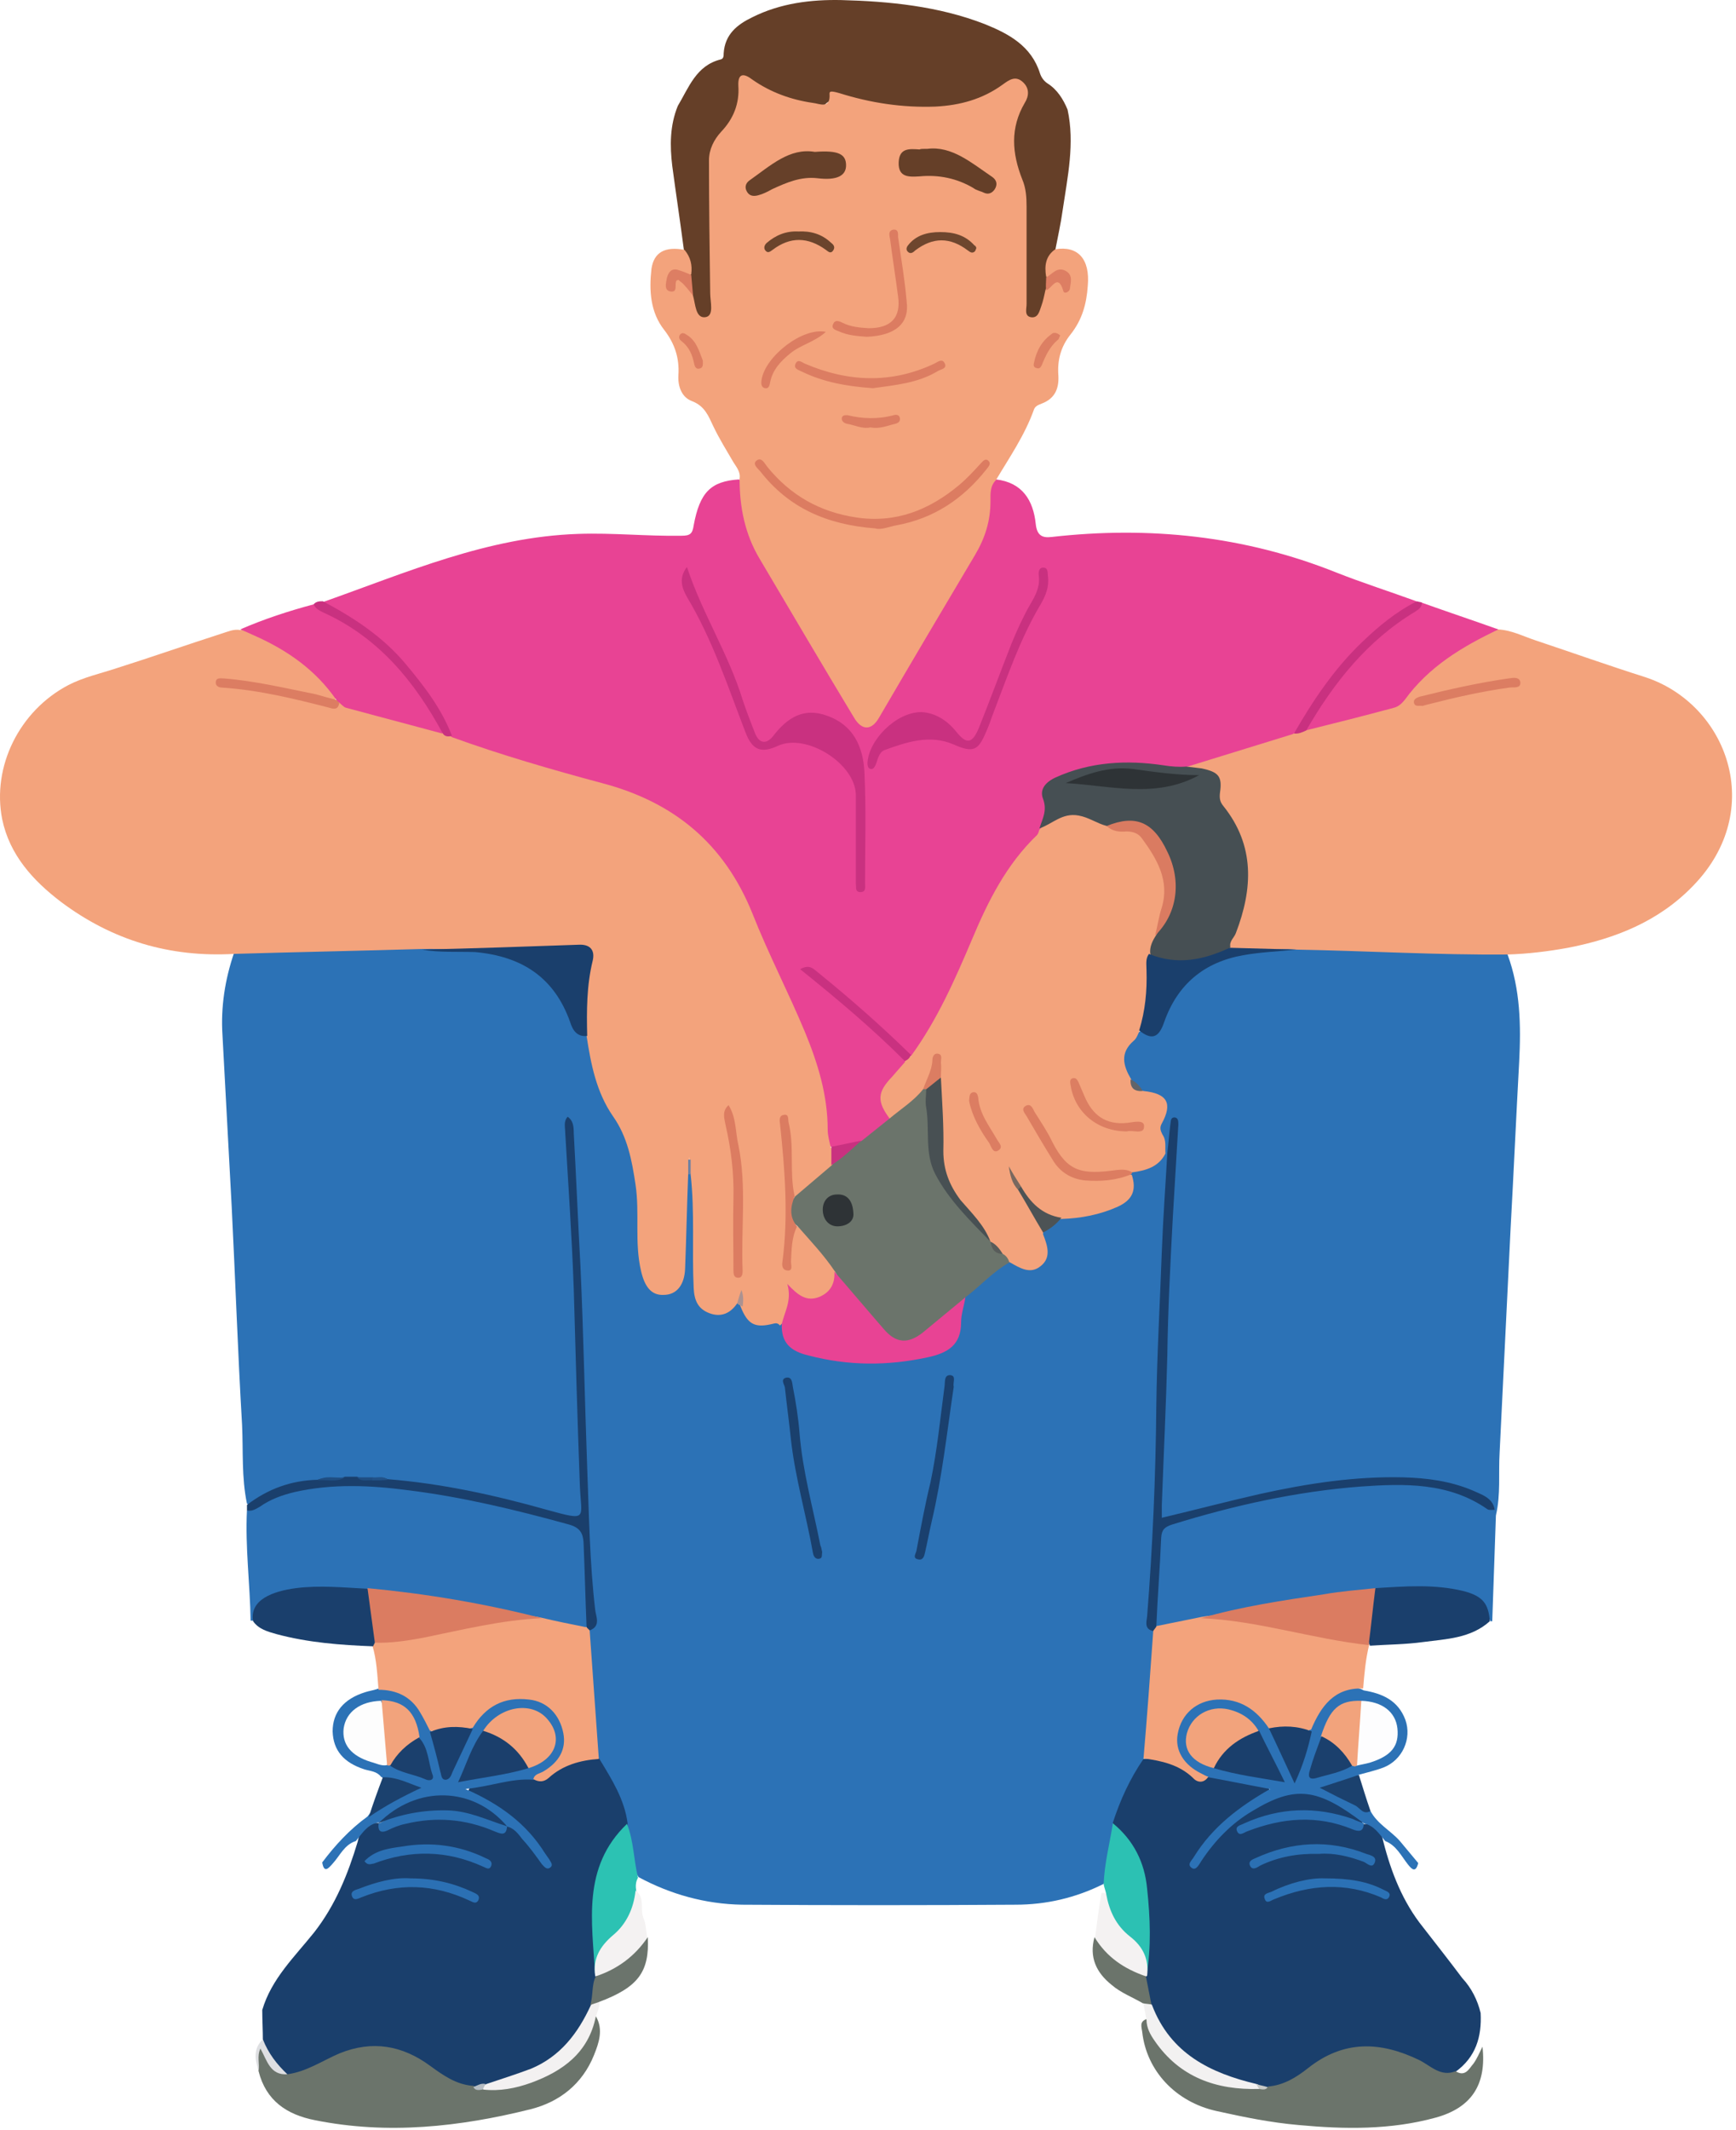 <svg width="380" height="466" viewBox="0 0 380 466" fill="none" xmlns="http://www.w3.org/2000/svg">
<path d="M149.699 54.666C148.895 48.504 147.958 42.342 147.154 36.314C146.618 31.894 146.618 27.474 148.36 23.187C150.771 19.169 152.378 14.347 157.736 13.007C158.406 12.873 158.406 12.203 158.406 11.668C158.674 7.515 161.353 5.372 164.701 3.764C170.863 0.684 177.561 -0.12 184.124 0.014C194.706 0.282 205.422 1.353 215.469 5.238C220.827 7.381 225.783 10.06 227.658 16.088C227.926 16.892 228.462 17.695 229.265 18.231C231.409 19.571 232.748 21.714 233.686 23.991C235.293 31.358 233.686 38.725 232.614 45.959C232.212 48.906 231.543 51.853 231.007 54.666C230.605 56.809 229.265 58.684 229.801 60.961C229.801 61.899 229.801 62.703 229.667 63.64C229.399 65.248 229.132 66.721 228.328 68.061C227.792 69.132 226.988 69.936 225.649 69.802C224.175 69.668 224.041 68.462 223.907 67.257C223.64 63.774 223.773 60.291 223.773 56.943C223.773 49.575 224.175 42.342 221.63 35.109C220.425 31.626 220.693 27.608 222.568 24.125C223.104 23.187 223.64 22.116 223.506 20.91C223.372 19.035 222.568 18.231 220.693 18.901C220.425 19.035 220.291 19.035 220.157 19.169C210.245 25.866 199.395 24.661 188.545 22.517C185.866 21.982 183.187 20.374 180.508 22.919C179.57 23.857 177.695 23.321 176.221 22.919C172.605 22.116 169.122 21.044 165.907 19.035C163.63 17.695 162.826 18.231 162.558 20.776C162.29 23.991 160.817 26.67 158.674 29.081C156.798 31.224 155.995 33.635 155.995 36.448C155.995 45.959 155.727 55.603 156.397 65.114C156.397 65.516 156.53 66.051 156.397 66.453C156.263 67.927 155.861 69.534 154.119 69.802C152.378 70.07 151.708 68.463 151.172 67.123C150.905 66.453 150.771 65.65 150.637 64.846C150.637 63.238 149.967 61.631 149.967 60.024C150.637 58.416 149.565 56.675 149.699 54.666Z" fill="#653F28"/>
<path d="M70.803 131.685C89.02 125.255 106.701 117.486 126.526 116.816C134.161 116.548 141.662 117.352 149.164 117.218C151.039 117.218 151.575 116.816 151.843 114.941C153.182 107.707 155.593 105.296 161.755 104.895C162.693 105.564 162.693 106.636 162.693 107.574C162.961 113.199 164.702 118.29 167.649 122.978C173.944 133.292 179.838 143.74 186.134 154.054C186.536 154.724 186.938 155.394 187.339 156.064C189.081 158.609 190.42 158.609 192.028 155.93C195.778 149.768 199.395 143.472 203.146 137.177C206.36 131.952 209.307 126.594 212.522 121.37C214.799 117.62 216.005 113.735 216.005 109.315C216.005 107.574 215.737 105.698 218.014 104.895C223.774 105.564 226.185 109.449 226.721 114.673C226.989 117.084 228.06 117.754 230.204 117.486C251.502 115.075 272.398 117.218 292.49 125.255C298.25 127.532 304.144 129.407 310.038 131.551C309.904 132.354 309.234 132.89 308.564 133.292C298.92 139.186 291.821 147.625 286.061 157.269C285.257 158.743 284.453 160.216 283.114 161.288C279.631 163.163 275.747 163.699 271.996 164.904C267.844 166.244 263.691 167.449 259.539 168.655C255.654 169.191 251.77 168.387 247.885 167.985C241.991 167.315 236.767 169.191 231.409 171.2C229.668 171.87 228.73 173.343 229.266 175.218C229.936 177.496 229.266 179.371 228.328 181.246C228.06 182.318 227.391 183.255 226.587 184.059C219.488 190.891 216.005 199.731 212.12 208.572C209.173 215.136 205.959 221.699 202.342 227.861C201.672 229.066 200.868 230.406 199.529 231.076C197.654 231.344 196.716 229.87 195.778 228.798C190.286 222.771 183.589 218.082 177.427 212.858C183.455 218.35 190.286 223.039 195.778 229.2C196.716 230.138 197.788 230.942 198.323 232.281C198.323 233.085 197.922 233.889 197.386 234.29C193.635 237.237 192.831 240.72 194.975 244.873C193.501 247.552 191.09 248.891 188.545 250.231C186.402 250.766 184.259 251.57 181.848 250.9C180.776 249.829 180.508 248.355 180.508 246.882C180.106 237.237 177.159 228.263 172.873 219.824C169.122 212.323 166.041 204.553 162.559 196.918C157.469 185.667 149.298 177.763 137.51 173.879C127.196 170.53 116.882 167.583 106.567 164.502C103.888 163.699 101.076 163.297 98.798 161.555C94.914 154.59 90.761 148.027 84.868 142.535C81.385 139.186 77.634 136.373 73.348 134.23C72.276 133.694 70.669 133.426 70.803 131.685Z" fill="#E84394"/>
<path d="M329.995 208.839C332.808 216.474 332.942 224.377 332.54 232.28C331.871 244.469 331.335 256.525 330.665 268.714C329.861 285.056 329.058 301.398 328.254 317.874C327.986 322.428 328.522 326.983 327.45 331.537C327.049 331.403 326.781 331.135 326.647 330.733C323.432 326.313 318.476 325.643 313.654 324.973C296.776 322.696 280.702 326.715 264.628 330.599C262.083 331.269 259.404 331.939 256.859 332.609C254.715 333.278 253.644 332.341 253.51 330.197C253.242 327.117 254.046 324.036 254.046 320.955C253.778 309.971 254.581 299.121 254.983 288.271C255.385 277.153 255.519 266.035 256.725 254.917C256.993 252.64 256.725 250.229 256.859 247.684C256.591 249.158 256.859 250.497 256.323 251.703C256.189 251.97 255.921 252.238 255.653 252.372C253.644 250.497 253.108 247.952 253.912 245.541C255.117 241.254 254.983 240.853 250.697 239.379C249.357 238.709 248.286 237.504 247.348 236.432C244.267 231.342 244.937 228.529 250.027 225.314C252.036 225.984 253.51 225.448 254.314 223.305C258.6 211.384 268.11 207.901 279.496 207.231C281.372 207.097 283.247 207.097 285.122 206.695C298.383 206.963 311.778 207.901 325.039 207.633C326.513 207.633 328.522 207.231 329.995 208.839Z" fill="#2C72B6"/>
<path d="M218.013 105.032C216.673 106.371 216.807 108.112 216.807 109.72C216.807 114.006 215.602 117.757 213.458 121.374C206.359 133.295 199.394 145.083 192.428 157.004C190.821 159.817 188.678 159.951 186.936 157.004C179.971 145.485 173.139 133.831 166.308 122.311C163.093 116.953 161.888 111.059 161.888 104.764C162.155 103.29 161.218 102.219 160.548 101.147C159.075 98.602 157.467 96.057 156.128 93.244C155.056 90.967 154.252 88.824 151.439 87.752C149.296 86.948 148.359 84.671 148.493 82.126C148.76 78.376 147.689 75.161 145.412 72.214C142.331 68.329 142.063 63.507 142.599 58.819C143.135 55.202 145.546 53.863 149.832 54.666C151.172 56.274 151.573 58.015 151.305 60.024C150.502 60.694 149.698 60.292 148.76 60.024C147.287 59.489 147.019 60.426 146.885 61.766C147.823 60.426 148.76 60.292 149.832 61.364C150.77 62.301 151.439 63.373 151.707 64.713C152.243 66.588 152.243 69.669 154.386 69.401C156.396 69.133 155.458 66.052 155.458 64.177C155.324 54.532 155.19 44.754 155.19 35.11C155.19 32.699 156.262 30.555 157.869 28.814C160.548 26.001 161.888 22.652 161.62 18.768C161.486 15.821 162.959 16.089 164.7 17.428C168.719 20.241 173.273 21.849 177.962 22.518C179.301 22.652 181.846 23.992 181.578 20.509C181.578 19.973 181.846 19.839 183.721 20.375C190.553 22.518 197.518 23.59 204.752 23.322C210.11 23.054 215.066 21.715 219.486 18.5C220.96 17.428 222.299 16.491 223.906 17.964C225.38 19.303 225.246 21.045 224.308 22.518C221.094 28.01 221.495 33.502 223.773 39.262C224.576 41.137 224.71 43.147 224.71 45.156C224.71 52.255 224.71 59.489 224.71 66.588C224.71 67.525 224.174 69.133 225.648 69.401C227.255 69.669 227.523 68.061 227.925 66.99C228.327 65.918 228.595 64.579 228.863 63.373C229.8 61.632 230.872 60.024 233.283 62.167C233.283 60.426 232.747 59.756 231.14 60.158C230.47 60.426 229.8 60.962 228.997 60.56C228.595 58.149 228.863 56.006 231.006 54.532C235.962 53.729 238.641 56.676 238.105 62.569C237.837 66.454 236.9 69.937 234.355 73.151C232.211 75.831 231.408 78.777 231.676 82.26C231.81 85.073 230.872 87.216 228.059 88.288C227.389 88.556 226.585 88.824 226.318 89.627C224.308 95.253 220.96 100.075 218.013 105.032Z" fill="#F3A37C"/>
<path d="M329.997 208.84C314.593 208.974 299.054 208.037 283.65 207.769C278.962 207.367 274.274 208.438 269.585 208.036C267.576 206.697 268.916 205.224 269.451 203.884C271.862 198.258 272.666 192.632 271.461 186.604C270.925 184.059 270.121 181.648 268.648 179.505C267.04 177.228 265.701 175.085 265.969 172.138C266.103 170.664 265.031 169.861 263.558 169.325C262.218 168.789 260.611 169.057 259.539 167.851C267.308 165.44 275.211 163.029 282.98 160.618C283.784 160.082 284.722 159.547 285.659 159.279C291.285 157.671 296.777 156.064 302.403 154.724C304.546 154.189 306.154 153.117 307.627 151.376C312.315 145.482 318.343 141.463 325.041 138.248C325.978 137.847 326.782 137.311 327.854 137.713C330.801 137.847 333.346 139.186 336.159 140.124C344.196 142.803 352.099 145.616 360.136 148.161C378.085 154.055 386.792 177.228 370.584 193.838C363.083 201.607 353.572 205.357 343.258 207.367C338.838 208.17 334.417 208.706 329.997 208.84Z" fill="#F3A37C"/>
<path d="M327.18 330.468C327.314 330.87 327.314 331.138 327.448 331.54C327.18 339.309 326.912 346.944 326.644 354.713C326.51 354.713 326.377 354.713 326.243 354.713C322.894 346.81 315.527 348.418 309.231 348.016C306.686 347.882 303.873 348.284 301.194 348.284C288.469 349.623 275.743 351.9 263.286 354.713C261.009 355.383 258.598 355.785 256.187 356.321C254.981 356.589 253.775 356.856 252.704 355.919C252.168 355.115 251.9 354.177 252.034 353.374C253.106 347.748 252.168 341.988 253.24 336.496C253.642 334.487 254.445 333.415 256.454 332.745C269.046 329.129 281.771 326.182 294.898 324.842C302.265 324.039 309.499 323.905 316.732 325.512C320.617 326.45 324.099 327.923 327.18 330.468Z" fill="#2C72B6"/>
<path d="M327.988 137.718C320.085 141.469 312.718 145.889 307.494 153.122C306.824 153.926 306.154 154.596 305.083 154.864C298.653 156.605 292.224 158.212 285.794 159.82C285.124 158.346 286.33 157.275 286.999 156.203C293.161 146.157 300.93 137.852 311.111 131.824C316.736 133.833 322.362 135.709 327.988 137.718Z" fill="#E84394"/>
<path d="M311.242 131.819C311.242 132.89 310.572 133.292 309.768 133.828C299.32 140.124 291.953 149.366 285.925 159.814C285.121 160.216 284.184 160.618 283.246 160.484C287.399 153.251 292.087 146.285 298.115 140.525C301.731 137.043 305.616 133.828 310.17 131.551C310.438 131.685 310.84 131.685 311.242 131.819Z" fill="#C93180"/>
<path d="M324.103 440.442C324.371 445.666 323.032 450.086 318.611 453.301C317.272 455.31 315.664 454.372 314.191 453.569C311.244 452.095 308.163 450.756 305.082 449.684C299.456 447.809 294.232 448.613 289.142 451.827C285.659 454.105 282.445 457.185 277.89 457.319C276.819 457.319 275.881 456.918 274.81 456.784C270.523 455.846 266.505 454.372 262.62 452.363C257.128 449.416 253.377 444.862 251.368 438.968C250.698 436.959 250.163 435.084 250.163 432.94C250.163 432.539 250.297 432.271 250.297 431.869C250.565 425.975 250.698 420.081 250.163 414.321C249.627 408.562 246.948 403.739 243.197 399.587C243.465 393.827 246.278 389.139 249.895 384.852C253.779 384.45 257.262 385.79 260.343 387.933C261.548 388.737 262.754 389.541 264.227 388.603C268.246 388.603 272.131 389.808 276.015 390.478C276.953 390.612 277.89 391.014 278.024 391.952C278.158 393.157 277.087 393.559 276.149 393.961C270.255 397.042 265.433 401.06 261.95 406.686C265.835 400.926 271.059 396.506 277.355 393.559C283.784 390.612 292.759 392.354 297.447 397.31C297.983 397.845 298.653 398.381 297.983 399.319C297.179 399.721 296.509 399.453 295.706 399.185C288.071 396.372 280.435 396.64 272.934 399.721C280.569 396.908 288.205 396.372 295.974 399.453C296.777 399.721 297.447 399.855 298.117 399.185C301.332 398.515 302.269 400.524 302.805 402.936C304.546 409.767 307.092 416.197 311.512 421.689C314.325 425.305 317.272 429.056 320.085 432.806C322.094 434.95 323.433 437.629 324.103 440.442Z" fill="#1A3F6C"/>
<path d="M57.54 446.337C57.54 444.194 57.406 441.917 57.406 439.774C59.416 432.942 64.506 428.12 68.792 422.762C73.48 416.734 76.159 410.037 78.302 402.938C78.838 400.259 80.044 398.517 83.125 398.919C84.196 399.723 85.134 399.455 86.206 399.053C93.171 396.642 100.136 396.91 107.102 399.321C108.307 399.723 109.513 400.526 110.852 399.589C112.728 398.919 113.799 400.259 114.737 401.464C116.21 403.205 117.684 405.081 119.157 406.956C115.942 401.33 111.388 397.178 105.093 393.963C104.021 393.427 102.28 393.293 102.547 391.82C102.815 390.346 104.557 390.346 105.896 390.078C109.781 389.543 113.397 387.935 117.416 388.739C119.023 389.409 120.095 388.203 121.167 387.399C124.247 385.39 127.462 383.783 131.347 384.586C134.829 388.873 137.776 393.427 137.776 399.187C137.107 401.062 135.365 402.134 134.428 403.741C132.15 407.894 130.543 412.18 130.677 417.136C130.811 421.958 130.543 426.781 130.811 431.469C130.945 431.871 130.945 432.139 130.945 432.541C130.677 434.55 130.543 436.693 129.873 438.568C125.989 449.552 117.148 454.107 106.566 456.518C105.494 456.652 104.557 456.919 103.619 457.053C100.27 457.053 97.591 455.58 95.046 453.571C87.411 447.409 79.508 447.141 70.935 451.561C68.524 452.767 66.113 454.374 63.166 454.107C60.085 452.365 57.406 450.356 57.54 446.337Z" fill="#1A3F6C"/>
<path d="M116.746 389.406C111.924 389.004 107.503 390.88 101.878 391.416C109.513 394.764 115.273 399.051 119.291 405.48C119.559 405.882 119.961 406.418 120.229 406.82C120.497 407.356 121.166 408.025 120.497 408.561C119.693 409.231 119.157 408.427 118.621 407.891C117.282 406.016 115.942 404.141 114.335 402.399C113.397 401.194 112.46 399.854 110.718 399.587C110.584 399.587 110.45 399.587 110.182 399.453C107.503 397.979 105.226 396.104 102.547 394.764C97.993 392.621 93.841 392.755 89.554 395.166C87.411 396.372 85.402 397.711 83.124 398.783C82.991 398.783 82.857 398.783 82.589 398.783C80.312 399.319 79.24 401.194 77.9 402.801C75.355 403.605 74.418 406.016 72.81 407.757C71.873 408.829 70.935 409.901 70.533 407.49C73.346 403.739 76.561 400.256 80.445 397.443C82.857 393.961 86.607 392.889 89.956 391.014C87.947 390.076 85.402 390.076 83.392 388.737C82.455 387.531 81.115 387.531 79.776 387.129C75.222 385.656 72.944 382.977 72.81 378.824C72.81 374.672 75.222 371.725 79.91 370.251C80.713 369.984 81.651 369.85 82.455 369.582C86.071 368.108 88.617 370.117 91.028 372.395C92.635 374.002 93.439 376.145 94.242 378.155C95.314 381.101 95.582 384.316 97.457 387.531C99.332 383.78 100.806 380.432 102.681 377.083C105.226 373.064 108.709 370.921 113.397 370.921C119.291 370.921 123.042 374.002 123.845 379.628C124.917 384.182 122.104 387.665 116.746 389.406Z" fill="#2C72B6"/>
<path d="M303.206 402.806C301.867 401.198 300.795 399.457 298.518 398.921C288.472 391.286 283.65 390.482 274.139 396.242C269.585 398.921 265.968 402.672 263.021 407.092C262.486 407.896 261.816 409.369 260.878 408.7C259.673 407.896 261.012 406.958 261.414 406.155C265.432 399.725 271.192 395.305 278.024 391.42C273.603 390.616 269.049 389.679 264.629 388.875C260.476 388.607 257.128 385.258 256.86 381.106C256.592 376.284 260.208 371.997 265.031 371.193C270.79 370.256 274.943 372.667 278.158 377.221C280.301 380.704 281.507 384.722 283.516 388.473C284.453 384.99 285.525 381.776 286.597 378.427C287.802 374.81 289.544 371.729 293.16 370.122C294.902 369.318 296.643 368.782 298.518 369.854C302.537 370.524 306.019 371.997 307.627 376.284C309.1 380.436 306.957 385.124 302.805 386.732C301.063 387.401 299.188 387.803 297.313 388.339C295.169 390.75 292.223 390.75 289.811 391.152C293.428 391.956 296.643 394.233 299.992 396.242C301.465 399.055 304.412 400.529 306.421 402.806C307.761 404.413 309.1 406.021 310.44 407.628C309.904 409.771 309.1 409.101 308.163 407.896C306.689 406.021 305.618 403.743 303.206 402.806Z" fill="#2C72B6"/>
<path d="M277.754 378.151C275.075 374.133 271.458 371.588 266.368 371.856C261.948 372.123 258.599 374.936 257.795 379.357C257.126 382.973 259.135 386.188 263.02 388.064C263.555 388.331 263.957 388.599 264.493 388.733C263.555 390.207 262.082 390.073 261.144 389.001C258.063 386.054 254.179 385.251 250.294 384.715C249.491 384.045 249.357 383.241 249.491 382.304C250.428 373.865 250.16 365.426 251.768 356.987C252.036 356.317 252.437 355.916 253.107 355.782C256.456 355.112 259.671 354.442 263.02 353.772C266.636 353.103 270.253 353.37 273.87 353.906C281.773 355.38 289.408 357.389 297.311 358.193C298.248 358.327 299.052 358.461 299.588 359.264C299.588 359.398 299.722 359.666 299.722 359.8C298.918 363.015 298.65 366.23 298.382 369.444C292.087 369.177 289.14 373.329 286.997 378.419C284.05 379.223 280.835 378.955 277.754 378.151Z" fill="#F3A37C"/>
<path d="M301.061 347.482C307.49 347.08 314.054 346.544 320.484 348.152C324.502 349.223 325.842 350.831 326.109 354.715C321.957 358.466 316.599 358.6 311.509 359.27C307.624 359.805 303.74 359.805 299.855 360.073C299.855 359.939 299.855 359.805 299.721 359.805C298.784 355.653 298.918 351.366 301.061 347.482Z" fill="#1A3F6C"/>
<path d="M299.991 396.235C298.384 397.173 297.714 395.565 296.642 395.03C294.097 393.824 291.686 392.618 288.873 391.145C291.82 390.207 294.633 389.27 297.446 388.332C298.25 390.877 299.053 393.556 299.991 396.235Z" fill="#1B416E"/>
<path d="M252.439 356.861C251.769 366.237 251.099 375.614 250.296 384.856C247.349 389.143 245.206 393.831 243.598 398.787C244.402 403.476 243.464 407.896 241.589 412.182C235.427 415.263 228.998 416.737 222.3 416.737C202.342 416.871 182.383 416.871 162.424 416.737C154.387 416.603 146.752 414.459 139.787 410.709C137.376 407.092 137.376 402.94 137.376 398.921C136.706 393.697 133.893 389.277 131.214 384.856C130.142 383.517 130.276 381.91 130.008 380.436C129.205 373.337 129.071 366.103 128.267 358.87C128.133 358.066 128.401 357.263 128.669 356.593C129.875 354.852 129.607 352.976 129.473 351.101C128.803 343.868 128.535 336.634 128.133 329.535C127.329 312.791 127.062 295.913 126.258 279.17C125.722 268.989 125.052 258.809 124.784 251.174C125.186 259.211 125.722 269.927 126.392 280.509C126.928 288.68 126.66 296.985 127.196 305.156C127.731 312.523 127.597 320.025 127.999 327.526C128.133 332.214 126.928 333.286 122.373 331.946C113.131 329.401 103.888 327.258 94.378 325.65C91.431 325.115 88.484 324.981 85.537 324.445C84.198 324.043 82.992 323.775 81.653 323.909C80.581 323.909 79.375 323.909 78.304 323.909C77.366 323.909 76.428 323.909 75.625 323.909C73.615 323.909 71.74 323.641 69.731 324.177C64.909 324.847 60.087 325.784 55.934 328.731C55.398 329.133 54.728 329.401 54.059 328.999C52.853 323.239 53.255 317.479 52.987 311.72C52.05 295.78 51.514 279.839 50.71 263.899C50.04 251.442 49.37 238.985 48.701 226.527C48.299 220.366 49.236 214.338 51.246 208.444C52.183 207.238 53.657 207.372 54.996 207.372C64.775 207.104 74.553 206.301 84.465 206.703C86.876 206.837 89.154 206.301 91.431 206.301C95.851 207.372 100.272 206.971 104.692 207.372C114.336 208.444 121.302 212.73 125.052 221.839C125.856 223.848 127.062 225.322 128.803 226.393C129.607 227.331 129.875 228.537 130.142 229.742C130.946 235.234 132.821 240.19 135.902 244.878C140.189 251.576 140.591 259.077 140.591 266.712C140.591 270.597 140.858 274.481 141.528 278.232C141.93 280.375 143.136 282.117 145.547 281.849C147.958 281.581 148.895 279.706 148.895 277.562C148.762 272.07 149.967 266.712 149.699 261.22C149.699 259.747 149.431 258.14 150.369 256.666C150.637 256.398 151.039 256.398 151.441 256.532C152.78 261.354 153.182 266.31 152.646 271.267C152.244 275.017 152.78 278.634 153.048 282.251C153.45 286.269 156.397 287.073 160.817 284.528C161.621 284.26 162.157 284.528 162.826 285.064C164.166 287.475 166.041 288.948 168.988 288.278C170.194 288.01 171.131 288.412 171.801 289.618C172.203 293.101 174.346 294.574 177.561 295.378C186.536 297.521 195.242 297.789 204.217 295.11C207.298 294.172 209.039 292.565 209.307 289.35C209.575 287.341 209.977 285.465 210.78 283.59C213.459 280.107 216.674 277.16 220.827 275.285C228.596 277.428 228.73 275.821 228.06 269.123C229.266 267.516 230.873 266.444 232.48 265.239C235.963 264.703 239.446 264.301 242.795 262.962C246.277 261.622 247.215 260.283 247.215 256.532C247.215 256.264 247.349 255.862 247.483 255.594C250.296 254.657 252.573 253.049 255.118 251.71C255.252 251.71 255.386 251.71 255.654 251.71C256.725 252.648 256.725 253.853 256.591 255.059C255.52 269.793 255.118 284.662 254.582 299.396C254.046 313.193 253.912 326.99 252.841 340.787C252.439 346.413 251.233 351.637 252.439 356.861Z" fill="#2C72B6"/>
<path d="M161.352 285.192C159.879 287.335 157.87 288.273 155.325 287.335C152.779 286.397 151.976 284.522 151.842 281.843C151.44 273.538 152.11 265.233 151.172 256.928C150.636 255.723 151.038 254.383 150.904 253.178C150.77 254.383 151.172 255.589 150.636 256.928C150.368 263.76 150.234 270.725 149.966 277.557C149.833 281.173 148.091 283.317 145.278 283.317C142.599 283.451 141.126 281.575 140.322 278.093C138.849 271.797 140.054 265.501 139.117 259.206C138.313 253.848 137.375 248.757 134.16 244.203C130.544 238.979 129.338 232.817 128.401 226.656C126.525 223.575 127.463 220.092 127.597 216.877C127.731 214.868 128.133 212.859 128.401 210.85C128.668 208.706 127.731 207.769 125.722 207.635C124.918 207.635 124.114 207.501 123.444 207.635C113.13 208.706 102.816 207.501 92.368 207.635C78.705 208.037 64.908 208.304 51.245 208.706C37.18 209.51 24.589 205.759 13.337 197.321C7.176 192.632 2.085 187.006 0.478 179.237C-1.799 167.718 4.229 155.528 14.945 149.902C18.293 148.161 22.044 147.357 25.661 146.152C33.296 143.74 40.931 141.061 48.432 138.65C49.772 138.249 51.111 137.579 52.585 137.847C54.594 137.713 56.335 138.382 58.077 139.32C63.301 141.865 67.989 145.482 71.874 149.634C72.811 150.572 74.419 151.644 73.079 153.519C67.587 153.251 62.497 151.242 57.139 150.572C54.728 150.17 52.183 149.902 49.772 149.5C56.469 150.572 63.033 151.644 69.596 153.385C71.07 153.787 72.543 154.724 74.017 153.653C81.652 155.394 89.153 157.671 96.654 159.948C97.458 160.216 98.262 160.752 98.931 161.288C109.647 165.173 120.765 168.387 131.749 171.334C147.555 175.487 158.539 184.595 164.701 199.866C168.184 208.706 172.604 217.145 176.221 225.852C179.034 232.683 181.177 239.649 181.177 247.15C181.177 248.49 181.579 249.829 181.847 251.035C182.918 252.106 182.784 253.446 182.516 254.785C180.775 258.134 177.56 259.875 174.479 261.885C174.078 262.152 173.676 261.885 173.274 261.483C171.666 256.794 172.336 251.838 171.8 247.016C172.068 256.259 173.274 265.501 172.202 274.878C172.47 272.735 172.068 270.323 173.676 268.448C174.078 268.18 174.613 268.18 174.881 268.582C178.23 271.529 181.311 274.61 183.052 278.762C183.32 281.709 181.847 283.585 179.168 284.656C176.757 285.594 174.747 284.924 173.006 283.183C173.14 285.594 172.872 288.139 170.729 290.014C170.059 289.21 169.523 289.612 168.72 289.746C165.103 290.55 163.629 289.612 162.156 285.996C161.754 285.058 161.754 284.12 161.888 283.585C162.424 283.852 162.022 284.656 161.352 285.192Z" fill="#F3A37C"/>
<path d="M55.396 354.581H55.128H54.86C54.726 346.544 53.655 338.507 54.056 330.47C60.084 325.379 67.317 324.576 74.685 324.308C86.338 324.04 97.724 326.183 108.976 328.594C114.334 329.8 119.558 331.273 124.782 332.747C126.256 333.149 127.729 333.684 127.997 335.292C128.667 342.123 129.738 348.955 128.667 355.786C126.791 357.26 124.916 356.054 123.041 355.652C121.433 355.384 119.826 354.982 118.219 354.581C105.627 351.768 93.036 349.49 80.311 348.151C75.622 348.419 71.068 347.615 66.38 348.017C61.558 348.687 57.405 349.624 55.396 354.581Z" fill="#2C72B6"/>
<path d="M73.616 153.119C69.062 146.555 62.9 142.269 55.667 139.054C54.729 138.652 53.657 138.116 52.586 137.715C57.81 135.437 63.168 133.696 68.66 132.223C81.519 137.179 90.092 146.823 96.656 158.611C96.924 159.147 97.191 159.816 96.79 160.486C89.824 158.611 82.725 156.736 75.759 154.86C75.224 154.726 74.688 154.057 74.152 153.655C73.884 153.789 73.616 153.521 73.616 153.119Z" fill="#E84394"/>
<path d="M128.403 356.054C128.135 349.893 128.001 343.597 127.733 337.435C127.599 335.426 126.929 334.22 124.518 333.551C112.865 330.336 101.211 327.523 89.289 326.049C81.118 324.978 72.814 324.576 64.509 326.451C61.696 327.121 59.151 328.059 56.873 329.666C55.936 330.202 55.132 330.738 54.06 330.47C54.06 330.068 54.06 329.666 54.06 329.264C58.615 325.782 63.705 323.906 69.465 323.772C71.474 322.969 73.617 324.04 75.493 323.103C76.43 323.103 77.234 323.103 78.172 323.103C79.377 323.772 80.583 323.237 81.788 323.37C82.86 323.504 83.931 323.103 84.869 323.638C96.657 324.576 108.31 327.121 119.696 330.336C128.939 332.881 127.197 332.345 126.929 324.978C126.394 310.645 125.992 296.313 125.59 281.98C125.188 270.594 124.384 259.074 123.715 247.689C123.715 246.617 123.313 245.411 124.25 244.34C125.456 245.144 125.59 246.483 125.59 247.823C126.126 257.601 126.528 267.379 127.063 277.158C127.733 291.892 128.001 306.493 128.537 321.227C128.939 331.541 129.073 341.856 130.278 352.17C130.412 353.643 131.618 355.786 129.073 356.724C128.537 356.858 128.269 356.59 128.403 356.054Z" fill="#1A3F6C"/>
<path d="M96.922 160.484C90.76 149.098 82.857 139.454 70.668 133.962C69.864 133.56 69.06 133.158 68.658 132.221C69.194 131.551 69.998 131.551 70.668 131.551C77.499 135.167 83.795 139.32 88.751 145.214C92.769 150.036 96.654 154.992 98.931 161.02C98.261 161.154 97.457 161.288 96.922 160.484Z" fill="#C93180"/>
<path d="M151.707 64.71C151.038 63.906 150.502 63.102 149.832 62.433C149.43 61.897 148.894 61.629 148.493 61.227C148.225 61.361 148.091 61.361 148.091 61.361C147.555 62.165 148.493 64.04 146.751 63.772C145.278 63.504 145.814 61.897 145.947 60.959C146.215 59.754 146.885 58.548 148.493 59.084C149.43 59.352 150.368 59.754 151.306 60.156C151.439 61.629 151.573 63.236 151.707 64.71Z" fill="#DD7E63"/>
<path d="M228.997 60.696C230.337 60.026 231.408 58.151 233.417 59.356C234.891 60.294 234.355 61.767 234.221 62.973C234.221 63.91 232.882 64.446 232.748 63.642C231.542 59.624 230.203 63.241 228.997 63.508C228.863 62.571 228.997 61.633 228.997 60.696Z" fill="#DD7E63"/>
<path d="M228.326 269.784C228.326 269.918 228.326 270.052 228.326 270.052C229.264 272.463 230.202 275.142 227.79 277.017C225.513 278.893 223.236 277.419 221.093 276.214C220.155 275.946 219.753 275.142 219.084 274.606C218.28 273.669 217.342 272.865 216.539 271.927C216.271 271.659 216.137 271.391 216.003 271.124C213.86 267.909 211.315 264.962 209.037 261.881C207.028 259.202 205.957 256.389 205.957 252.906C205.957 247.28 204.885 241.655 205.287 236.029C205.287 234.957 205.421 233.885 205.153 232.278C204.617 234.823 203.947 236.698 202.876 238.574C200.599 241.253 198.455 243.932 194.839 244.869C191.892 240.985 192.026 238.976 195.241 235.627C196.178 234.555 197.116 233.484 198.053 232.412C198.187 231.608 198.857 231.34 199.393 231.072C205.153 223.169 209.037 214.329 212.788 205.488C216.271 197.183 220.289 189.146 226.987 182.716C227.255 182.449 227.389 181.913 227.523 181.511C232.077 176.957 235.56 176.555 242.525 180.171C243.195 180.439 243.864 181.109 244.668 181.109C247.883 181.109 250.428 182.047 252.169 184.994C254.447 188.878 256.456 192.763 255.652 197.451C255.25 199.996 254.447 202.407 253.777 204.818C253.107 206.292 252.437 207.765 252.303 209.373C251.634 213.525 252.571 217.811 251.366 221.83C250.964 223.169 250.964 224.777 249.49 225.447C249.089 226.25 248.821 227.188 248.151 227.724C245.07 230.403 245.874 233.216 247.615 236.163C248.285 237.234 249.089 238.306 250.294 238.708C255.518 239.243 256.724 241.387 254.313 245.807C253.777 246.745 254.045 247.414 254.447 248.218C255.384 249.558 254.982 251.031 255.116 252.371C253.643 255.317 250.83 256.121 247.749 256.523C244.936 256.657 242.257 257.327 239.444 257.327C235.694 257.327 232.747 255.853 230.871 252.504C229.934 251.031 228.996 249.424 228.058 247.95C227.255 246.611 226.451 245.003 224.977 243.262C226.853 246.343 228.326 248.754 229.8 251.165C233.282 256.925 236.631 258.532 243.463 257.327C244.936 257.059 246.276 256.657 247.749 257.059C248.821 260.408 247.883 262.551 244.668 264.024C240.784 265.766 236.631 266.569 232.345 266.703C229.398 267.507 227.523 265.766 225.647 263.89C224.576 262.819 224.174 261.479 223.236 260.274C222.566 259.336 222.165 258.264 221.495 257.327C222.298 258.264 222.566 259.47 223.236 260.408C224.576 262.551 226.183 264.56 227.389 266.837C227.924 267.641 228.728 268.445 228.326 269.784Z" fill="#F3A37C"/>
<path d="M194.706 244.739C197.251 242.596 200.064 240.854 202.073 238.309C202.341 237.907 202.609 237.907 202.877 238.309C204.082 241.39 204.082 244.739 203.948 247.82C203.68 254.651 206.761 259.741 210.914 264.429C212.923 266.707 214.798 269.252 216.807 271.663C217.477 272.868 218.281 273.806 219.486 274.342C220.29 274.744 220.692 275.413 220.96 276.217C217.343 278.226 214.53 281.441 211.315 283.852C208.503 288.005 204.484 290.818 200.332 293.363C198.322 294.568 195.777 294.434 194.17 292.559C190.285 287.871 185.731 283.718 182.784 278.226C180.373 274.61 177.426 271.529 174.613 268.314C172.068 266.305 171.934 264.429 174.077 261.75C176.756 259.473 179.435 257.196 182.114 254.919C183.856 252.508 186.133 250.901 188.678 249.561C190.687 247.954 192.696 246.346 194.706 244.739Z" fill="#6B746B"/>
<path d="M242.26 180.713C240.117 180.177 238.375 178.837 236.098 178.435C232.482 177.766 230.338 180.311 227.525 181.248C228.195 179.105 229.267 177.364 228.329 174.819C227.525 172.809 228.731 171.202 231.008 170.13C238.643 166.648 246.68 166.246 254.717 167.451C256.325 167.719 258.066 167.853 259.673 167.719C260.745 167.853 261.817 167.987 263.022 168.121C266.773 168.925 267.577 169.863 267.041 173.479C266.907 174.685 267.041 175.488 267.844 176.426C274.676 184.999 274.274 194.375 270.523 204.154C270.122 205.225 269.05 205.895 269.318 207.235C266.639 210.449 256.057 212.191 252.708 209.914C252.172 209.646 251.904 209.11 251.77 208.574C251.636 207.101 252.306 205.761 253.11 204.556C256.727 198.662 258.2 192.5 254.583 185.937C251.904 181.114 249.627 179.909 244.001 180.713C243.332 180.98 242.796 180.98 242.26 180.713Z" fill="#464F53"/>
<path d="M150.369 124.051C153.718 134.231 159.478 143.072 162.559 153.118C163.362 155.529 164.3 157.94 165.238 160.351C166.175 162.762 167.783 162.896 169.256 161.021C172.337 157.003 175.954 154.725 181.044 156.601C186.804 158.61 188.947 163.432 189.215 168.924C189.616 177.095 189.349 185.266 189.349 193.303C189.349 193.973 189.616 195.044 188.545 195.178C187.071 195.312 187.473 194.107 187.339 193.303C187.339 186.873 187.339 180.31 187.339 173.88C187.205 167.049 176.489 160.351 170.328 163.164C166.577 164.906 164.702 164.102 163.228 160.351C159.344 150.305 155.995 139.991 150.369 130.614C149.297 128.739 148.494 126.462 150.369 124.051Z" fill="#C93180"/>
<path d="M201.672 155.8C204.485 155.934 207.164 157.407 209.308 160.086C211.585 162.899 212.79 162.765 214.264 159.282C216.675 153.255 218.952 147.093 221.363 140.931C222.569 137.984 223.908 135.037 225.516 132.225C226.721 130.215 227.659 128.34 227.391 126.063C227.257 125.259 227.391 124.188 228.328 124.188C229.534 124.188 229.266 125.393 229.4 126.197C229.668 128.474 228.864 130.349 227.793 132.225C223.238 139.86 220.425 148.299 217.211 156.603C216.809 157.809 216.407 158.881 215.871 160.086C214.13 164.239 213.058 164.774 208.772 162.899C203.548 160.622 198.458 162.363 193.635 164.105C192.296 164.64 192.162 166.248 191.626 167.453C191.358 167.989 190.956 168.525 190.287 168.123C190.019 167.989 189.885 167.453 189.885 167.052C190.019 162.095 196.046 155.8 201.672 155.8Z" fill="#C93180"/>
<path d="M199.395 230.81C199.127 231.48 198.726 231.882 198.056 232.149C190.957 225.05 183.321 218.62 175.15 212.057C177.294 210.851 178.097 212.057 179.169 212.861C186.268 218.62 192.966 224.514 199.395 230.81Z" fill="#C93180"/>
<path d="M188.544 249.559C186.401 251.434 184.392 253.443 181.98 254.917C181.98 253.577 181.98 252.238 181.98 250.898C184.258 250.496 186.401 249.96 188.544 249.559Z" fill="#C93180"/>
<path d="M252.438 356.861C250.429 356.459 250.965 354.852 251.099 353.646C252.304 338.376 252.974 323.105 253.108 307.701C253.242 296.449 253.912 285.063 254.314 273.812C254.582 266.578 255.117 259.479 255.519 252.246C255.787 250.102 255.921 248.093 256.189 245.95C256.323 245.28 256.189 244.477 257.127 244.477C257.93 244.611 257.93 245.28 257.93 246.084C257.528 252.781 257.127 259.613 256.725 266.31C256.189 276.357 255.653 286.537 255.519 296.583C255.251 307.433 254.716 318.283 254.314 329.267C254.314 330.205 254.314 331.008 254.314 332.08C261.681 330.339 268.78 328.463 275.88 326.856C286.194 324.579 296.642 322.971 307.224 323.239C312.314 323.373 317.404 324.043 322.226 326.052C324.236 326.99 326.781 327.66 327.183 330.339C326.647 330.339 325.977 330.473 325.575 330.205C317.136 324.311 307.358 324.579 297.847 325.249C283.783 326.32 269.986 329.401 256.591 333.553C254.983 334.089 254.314 334.625 254.18 336.366C253.912 342.93 253.376 349.36 253.108 355.923C252.84 356.325 252.572 356.593 252.438 356.861Z" fill="#1A3F6C"/>
<path d="M251.501 208.707C257.662 211.252 263.422 210.046 269.182 207.367C274.004 207.501 278.826 207.635 283.783 207.769C279.898 208.171 276.014 208.305 272.263 208.975C263.69 210.448 257.796 215.27 254.849 223.575C253.644 227.192 252.036 227.594 249.357 225.45C250.697 221.164 251.099 216.744 250.965 212.323C250.965 210.984 250.697 209.778 251.501 208.707Z" fill="#1A3F6C"/>
<path d="M250.162 238.713C248.287 238.847 247.349 238.043 247.483 236.168C248.689 236.704 249.493 237.641 250.162 238.713Z" fill="#616469"/>
<path d="M191.625 115.614C180.909 114.81 172.604 111.06 166.442 103.157C165.906 102.487 164.567 101.549 165.638 100.745C166.71 99.942 167.38 101.415 167.915 102.085C173.006 108.381 179.435 111.997 187.338 113.203C196.045 114.542 203.412 111.595 209.976 106.103C211.717 104.63 213.191 103.023 214.664 101.415C215.066 101.013 215.602 100.21 216.272 100.745C217.075 101.415 216.405 102.085 215.87 102.755C210.78 109.184 204.35 113.471 196.179 114.944C194.706 115.212 192.83 116.016 191.625 115.614Z" fill="#DC7C61"/>
<path d="M178.367 33.232C183.591 32.83 185.199 33.768 185.199 36.179C185.199 38.456 183.189 39.528 178.903 38.992C175.286 38.59 172.205 39.93 168.991 41.403C168.053 41.939 166.981 42.475 165.91 42.743C164.838 43.011 163.9 42.877 163.365 41.671C162.963 40.733 163.365 39.93 164.168 39.394C168.723 36.179 172.875 32.294 178.367 33.232Z" fill="#664029"/>
<path d="M203.012 32.563C208.37 31.893 212.656 35.644 217.211 38.725C218.148 39.394 218.416 40.332 217.746 41.404C217.211 42.207 216.407 42.609 215.469 42.207C214.666 41.805 213.728 41.672 213.058 41.136C209.442 38.992 205.423 38.189 201.271 38.591C198.993 38.725 196.582 38.858 196.716 35.51C196.85 32.295 199.127 32.563 201.271 32.697C201.538 32.563 201.94 32.563 203.012 32.563Z" fill="#653F28"/>
<path d="M189.751 73.687C187.875 73.553 185.598 73.419 183.589 72.482C182.919 72.214 181.848 71.946 182.383 70.874C182.785 69.936 183.589 70.204 184.393 70.606C186.268 71.544 188.143 71.678 190.153 71.812C194.975 71.812 197.252 69.535 196.582 64.846C196.046 60.694 195.377 56.541 194.841 52.389C194.707 51.585 194.305 50.514 195.511 50.246C196.716 50.112 196.582 51.184 196.582 51.853C197.252 56.541 198.056 61.23 198.457 65.918C199.127 70.74 196.046 73.419 189.751 73.687Z" fill="#DC7C61"/>
<path d="M191.09 84.937C185.331 84.535 180.24 83.597 175.552 81.32C174.748 80.918 173.543 80.65 174.213 79.445C174.748 78.507 175.552 79.311 176.222 79.579C185.598 83.597 195.109 83.999 204.485 79.579C205.289 79.177 206.227 78.373 206.763 79.445C207.432 80.65 205.959 80.784 205.289 81.186C200.869 83.865 195.779 84.267 191.09 84.937Z" fill="#DC7D62"/>
<path d="M180.777 72.614C178.232 74.891 175.285 75.427 173.007 77.303C170.864 79.044 169.123 80.919 168.587 83.598C168.453 84.268 168.319 85.072 167.516 84.938C166.578 84.804 166.578 83.866 166.712 83.062C167.516 77.972 175.687 71.543 180.777 72.614Z" fill="#DC7D62"/>
<path d="M213.726 54.26C213.592 54.528 213.592 54.796 213.325 55.064C212.789 55.466 212.387 55.198 211.851 54.796C207.967 51.849 204.216 51.849 200.331 54.796C199.93 55.198 199.394 55.6 198.858 55.198C198.322 54.796 198.322 54.26 198.724 53.724C200.465 51.447 203.01 50.777 205.823 50.777C208.77 50.777 211.315 51.447 213.325 53.724C213.458 53.724 213.592 53.858 213.726 54.26Z" fill="#6E462E"/>
<path d="M174.747 50.645C177.426 50.511 179.837 51.181 181.846 53.056C182.382 53.458 182.918 53.994 182.382 54.798C181.846 55.602 181.311 55.066 180.775 54.664C176.89 51.851 173.006 51.717 169.121 54.664C168.719 54.932 168.184 55.468 167.648 54.932C167.112 54.396 167.246 53.726 167.782 53.191C169.791 51.449 172.068 50.511 174.747 50.645Z" fill="#6B442C"/>
<path d="M190.553 93.511C188.678 93.913 187.071 92.975 185.329 92.707C184.794 92.573 184.258 92.171 184.258 91.636C184.258 90.832 184.928 90.832 185.463 90.832C188.812 91.636 192.161 91.77 195.644 90.832C196.179 90.698 196.849 90.698 196.983 91.502C197.117 92.171 196.581 92.573 196.045 92.707C194.304 93.109 192.563 93.913 190.553 93.511Z" fill="#DC7D62"/>
<path d="M232.078 73.42C231.81 73.822 231.81 74.224 231.542 74.358C229.801 75.831 228.863 77.84 228.059 79.85C227.791 80.385 227.523 80.787 226.854 80.519C226.318 80.385 226.184 79.984 226.318 79.448C226.854 76.769 228.059 74.492 230.47 72.884C231.006 72.75 231.542 72.884 232.078 73.42Z" fill="#DD7F63"/>
<path d="M153.852 78.915C153.852 79.718 153.986 80.522 153.048 80.656C152.378 80.79 152.111 80.254 151.977 79.718C151.575 77.709 150.905 75.968 149.164 74.628C148.628 74.226 148.494 73.691 148.896 73.155C149.432 72.619 149.967 73.021 150.369 73.289C152.512 74.628 153.048 76.905 153.852 78.915Z" fill="#DD7E62"/>
<path d="M311.377 154.456C310.573 154.322 309.77 154.724 309.502 153.786C309.368 152.982 310.037 152.714 310.707 152.447C317.137 150.839 323.7 149.366 330.264 148.428C331.202 148.294 332.675 148.026 332.809 149.366C332.809 150.705 331.335 150.303 330.398 150.437C324.504 151.241 318.61 152.58 312.85 154.054C312.315 154.188 311.779 154.322 311.377 154.456Z" fill="#DC7D62"/>
<path d="M301.063 347.48C300.527 351.633 300.125 355.785 299.589 359.938C287.266 358.598 275.344 354.58 262.887 354.044C271.727 351.499 280.836 350.159 289.811 348.82C293.561 348.15 297.312 347.882 301.063 347.48Z" fill="#DB7C61"/>
<path d="M128.402 356.05C128.67 356.318 128.938 356.586 129.072 356.72C129.742 366.096 130.411 375.473 131.081 384.849C127.063 385.117 123.178 386.189 120.097 389.002C119.026 389.939 117.954 389.939 116.748 389.269C117.016 388.064 118.222 388.064 119.026 387.528C122.374 385.519 123.982 382.706 123.312 379.223C122.508 375.071 119.695 372.258 115.811 371.856C110.319 371.186 106.3 373.329 103.487 378.018C100.407 378.821 97.326 379.089 94.111 378.687C93.441 377.348 92.771 376.008 91.968 374.669C89.958 371.186 86.744 369.713 82.859 369.713C82.591 366.498 82.457 363.149 81.519 360.068C81.519 359.399 81.921 358.997 82.591 358.729C92.905 357.791 102.818 354.175 113.132 353.639C114.873 353.505 116.614 353.505 118.356 353.907C121.705 354.71 125.053 355.38 128.402 356.05Z" fill="#F3A37C"/>
<path d="M82.055 359.401C81.921 359.669 81.787 359.937 81.653 360.205C74.553 359.937 67.454 359.401 60.489 357.526C58.613 356.99 56.604 356.454 55.399 354.713C54.595 350.025 59.685 348.149 64.775 347.48C69.999 346.81 75.223 347.346 80.447 347.614C82.457 351.23 82.457 355.249 82.055 359.401Z" fill="#1A3F6C"/>
<path d="M83.796 388.873C86.743 388.739 89.154 390.078 92.235 391.15C87.948 393.159 84.198 395.168 80.715 397.579C81.653 394.632 82.724 391.686 83.796 388.873Z" fill="#1B416E"/>
<path d="M277.619 456.512C280.968 456.244 283.781 454.503 286.326 452.493C294.095 446.332 302.132 446.6 310.705 450.752C313.116 451.958 315.393 454.503 318.608 453.163C320.751 454.503 321.555 452.627 322.493 451.556C323.296 450.484 323.832 449.145 324.502 447.805C325.439 456.11 322.091 461.2 314.188 463.343C304.409 466.022 294.363 465.888 284.317 464.951C278.155 464.415 272.261 463.209 266.233 461.87C257.259 459.861 250.963 453.029 250.025 444.59C249.892 443.519 249.356 442.313 250.963 441.777C253.24 444.992 254.848 448.743 258.196 451.154C263.421 454.771 269.18 456.244 275.342 456.512C276.146 456.512 276.816 457.182 277.619 456.512Z" fill="#6B746B"/>
<path d="M62.897 453.835C67.05 453.299 70.533 450.888 74.283 449.28C81.516 446.333 88.08 447.539 94.108 451.959C97.055 454.103 99.868 456.112 103.618 456.38C104.422 456.782 105.226 456.246 106.029 456.38C110.718 455.978 115.272 455.308 119.558 453.165C123.979 450.888 127.327 447.673 129.203 442.985C129.471 442.315 129.739 441.511 130.408 441.109C132.15 444.056 131.078 447.003 130.006 449.682C127.461 455.978 122.505 459.862 116.21 461.47C100.671 465.354 84.865 467.096 68.925 463.881C62.764 462.675 58.209 459.595 56.602 453.165C56.334 451.424 56.334 449.682 56.87 447.673C58.477 450.084 59.95 452.763 62.897 453.835Z" fill="#6B746B"/>
<path d="M241.59 412.309C241.724 407.755 242.929 403.334 243.599 398.914C248.153 402.665 250.565 407.487 251.1 413.247C251.77 419.542 252.038 425.972 250.966 432.268C250.297 427.713 247.082 424.766 244.269 421.552C242.527 419.676 241.054 417.265 242.126 414.318C241.992 413.649 241.724 412.979 241.59 412.309Z" fill="#2CC1B3"/>
<path d="M137.243 399.051C138.716 402.801 138.716 406.954 139.654 410.838C139.118 411.776 139.118 412.714 139.252 413.651C140.457 415.929 139.118 417.67 138.18 419.545C137.377 421.287 136.305 422.894 134.831 423.966C131.885 425.975 131.483 429.19 130.277 432.137C129.607 420.483 127.33 408.561 137.243 399.051Z" fill="#2CC2B3"/>
<path d="M130.411 441.246C128.804 449.149 123.178 453.168 116.213 455.713C112.864 456.918 109.381 457.588 105.765 457.186C105.363 456.516 106.032 456.249 106.434 455.981C109.649 454.909 112.998 453.837 116.213 452.632C122.642 449.953 126.527 444.863 129.34 438.701C129.876 438.031 130.277 437.362 131.215 438.031C131.215 439.103 130.813 440.175 130.411 441.246Z" fill="#F3F1F1"/>
<path d="M275.613 457.051C266.237 457.319 258.2 454.506 252.708 446.469C251.77 445.13 250.967 443.656 250.967 441.915C250.699 440.709 250.565 439.638 250.297 438.432C250.967 437.896 251.636 437.896 252.172 438.7C256.191 449.282 264.897 453.568 275.078 455.979C275.613 456.113 275.881 456.515 275.613 457.051Z" fill="#F2F1F1"/>
<path d="M242.126 414.319C242.796 418.07 244.269 421.285 247.35 423.696C250.297 425.973 251.502 428.786 251.101 432.269L250.967 432.403C246.68 432.805 241.322 428.786 239.715 423.83C240.117 420.749 240.519 417.534 241.054 414.453C241.054 413.918 241.724 414.185 242.126 414.319Z" fill="#F4F2F2"/>
<path d="M130.274 432.271C129.738 428.521 131.346 425.842 134.159 423.431C137.106 421.02 138.713 417.537 139.115 413.652C141.258 415.126 140.053 417.671 140.856 419.68C141.392 420.886 141.392 422.359 141.66 423.833C139.785 428.923 134.963 432.539 130.274 432.405V432.271Z" fill="#F4F2F2"/>
<path d="M239.578 423.836C242.257 428.256 246.142 430.801 250.83 432.409C251.232 434.418 251.634 436.561 252.036 438.57C251.366 438.437 250.83 438.437 250.161 438.303C247.883 436.963 245.338 436.025 243.329 434.284C239.98 431.605 238.373 428.256 239.578 423.836Z" fill="#6B746B"/>
<path d="M130.411 432.409C135.233 430.801 138.983 427.988 141.796 423.836C142.198 431.471 139.653 434.82 131.08 438.035C130.411 438.303 129.741 438.437 129.205 438.704C129.875 436.561 129.473 434.284 130.411 432.409Z" fill="#6B746C"/>
<path d="M62.898 453.834C59.148 454.102 58.478 450.887 57.005 448.208C56.201 449.95 56.87 451.557 56.603 453.031C55.799 450.62 55.397 448.208 57.54 446.199C58.746 449.28 60.621 451.691 62.898 453.834Z" fill="#DEDFE2"/>
<path d="M288.741 405.619C284.053 405.485 279.766 406.289 275.882 408.164C275.212 408.566 274.14 409.369 273.605 408.164C273.203 407.226 274.14 406.824 274.81 406.556C282.713 402.94 290.884 402.404 299.055 405.619C299.859 405.887 301.466 406.155 300.93 407.494C300.395 408.968 299.189 407.628 298.519 407.36C295.304 406.155 291.956 405.351 288.741 405.619Z" fill="#2B70B3"/>
<path d="M298.517 398.922C298.517 400.797 297.445 400.797 296.105 400.261C288.336 397.046 280.701 397.716 273.066 400.663C272.262 400.931 271.325 401.869 270.789 400.663C270.253 399.457 271.726 399.324 272.396 398.922C280.165 395.439 288.068 395.171 296.105 397.984C296.909 398.386 297.713 398.654 298.517 398.922Z" fill="#2B70B4"/>
<path d="M289.946 410.972C295.438 410.972 299.322 411.642 302.939 413.517C303.475 413.785 304.412 414.053 304.144 414.857C303.742 415.928 302.939 415.526 302.269 415.125C294.5 411.776 286.731 412.312 278.962 415.526C278.158 415.794 277.22 416.732 276.818 415.392C276.417 414.321 277.622 414.187 278.292 413.919C282.31 411.91 286.731 410.838 289.946 410.972Z" fill="#2B71B5"/>
<path d="M275.613 457.052C275.345 456.65 275.211 456.248 274.943 455.98C275.747 456.248 276.685 456.382 277.488 456.65C277.087 457.32 276.417 457.186 275.613 457.052Z" fill="#C8CAC7"/>
<path d="M89.821 410.975C95.045 410.975 99.332 412.046 103.35 413.922C104.154 414.324 105.225 414.591 104.689 415.797C104.154 416.735 103.35 416.065 102.68 415.797C94.911 412.18 87.142 411.912 79.105 415.127C78.435 415.395 77.498 415.931 77.096 414.993C76.56 413.788 77.766 413.52 78.569 413.252C82.32 411.778 86.338 410.707 89.821 410.975Z" fill="#2B70B4"/>
<path d="M110.989 399.588C110.855 401.865 109.516 401.195 108.176 400.659C101.881 397.98 95.451 397.445 88.754 399.052C87.414 399.32 86.075 399.856 84.735 400.525C83.128 401.195 82.726 400.391 82.86 399.052C92.37 393.426 101.747 393.828 110.989 399.588Z" fill="#2B70B3"/>
<path d="M79.775 407.218C82.052 404.807 85.133 404.405 88.08 404.003C94.376 402.931 100.538 403.735 106.298 406.548C106.967 406.816 107.905 407.218 107.503 408.289C107.101 409.227 106.431 408.691 105.762 408.423C97.859 404.807 89.822 404.673 81.785 407.754C81.249 407.754 80.579 408.289 79.775 407.218Z" fill="#2B70B4"/>
<path d="M106.3 455.978C106.032 456.38 105.898 456.782 105.63 457.184C104.827 457.318 104.023 457.452 103.621 456.648C104.559 456.246 105.362 455.71 106.3 455.978Z" fill="#B6BDC3"/>
<path d="M105.764 378.693C109.112 373.335 116.346 371.996 119.828 376.148C123.445 380.301 121.57 385.123 115.676 386.864C112.595 383.783 109.246 381.104 105.764 378.693Z" fill="#F2A37C"/>
<path d="M84.733 386.194C83.527 386.462 82.322 385.792 81.25 385.524C76.829 384.184 74.82 381.639 75.222 378.157C75.758 374.54 78.839 372.263 83.393 372.129C85.402 376.683 85.804 381.371 84.733 386.194Z" fill="#FDFDFD"/>
<path d="M105.763 378.691C110.184 380.031 113.533 382.71 115.676 386.862C110.854 388.336 105.763 388.872 100.271 389.943C102.147 385.925 103.218 382.04 105.763 378.691Z" fill="#1B3F6C"/>
<path d="M84.733 386.191C84.331 381.503 83.929 376.68 83.527 371.992C88.484 372.126 91.029 374.537 91.832 380.029C90.091 382.44 87.814 384.316 85.537 386.191C85.135 386.325 84.867 386.325 84.733 386.191Z" fill="#F2A37C"/>
<path d="M110.987 399.583C106.701 398.244 102.682 396.234 97.994 396.101C92.77 395.967 87.68 396.904 82.857 398.914C91.296 390.475 103.62 390.876 110.987 399.583Z" fill="#1A3F6C"/>
<path d="M94.111 378.957C97.192 377.618 100.273 377.618 103.488 378.288C102.014 381.368 100.541 384.583 99.067 387.664C98.8 388.334 98.532 389.272 97.594 389.405C96.522 389.405 96.656 388.334 96.388 387.664C95.719 384.717 94.915 381.77 94.111 378.957Z" fill="#1A3F6D"/>
<path d="M85.402 386.322C86.876 383.643 89.019 381.634 91.698 380.16C93.841 382.437 93.707 385.518 94.645 388.197C95.181 389.403 94.109 389.805 93.037 389.269C90.626 388.197 87.68 387.929 85.402 386.322Z" fill="#1B406D"/>
<path d="M265.698 386.863C260.876 385.657 258.867 382.844 259.804 379.227C260.876 375.343 264.761 373.066 268.913 374.003C271.726 374.673 274.003 376.147 275.477 378.692C272.128 381.103 268.779 383.782 265.698 386.863Z" fill="#F2A37C"/>
<path d="M297.982 372.129C302.537 372.263 305.483 374.54 305.885 378.157C306.287 382.041 304.546 384.184 299.858 385.658C298.92 385.926 297.982 386.06 296.911 386.328C295.303 381.371 296.107 376.683 297.982 372.129Z" fill="#FDFDFE"/>
<path d="M265.701 386.862C267.71 382.576 271.327 380.165 275.614 378.691C277.355 382.308 279.23 385.791 281.239 389.943C275.747 389.006 270.657 388.336 265.701 386.862Z" fill="#1A3F6C"/>
<path d="M297.981 372.128C297.713 376.816 297.312 381.505 297.044 386.193C296.642 386.729 296.24 386.327 295.838 386.327C293.293 384.452 291.15 382.308 289.141 379.897C291.15 373.736 293.159 371.994 297.981 372.128Z" fill="#F2A37C"/>
<path d="M277.756 378.155C280.971 377.485 284.052 377.619 287.132 378.825C286.329 382.575 285.257 386.192 283.382 390.21C281.373 385.924 279.631 382.039 277.756 378.155Z" fill="#1A3F6C"/>
<path d="M289.275 379.898C292.222 381.238 294.365 383.515 295.972 386.328C293.561 387.801 290.882 388.203 288.203 389.007C286.328 389.543 286.328 388.471 286.73 387.266C287.399 384.855 288.337 382.443 289.275 379.898Z" fill="#1B406D"/>
<path d="M182.649 278.23C186.266 282.383 189.748 286.535 193.365 290.688C196.044 293.903 198.723 294.171 202.072 291.492C205.153 288.946 208.234 286.401 211.314 283.856C211.046 285.732 210.377 287.473 210.377 289.348C210.377 294.304 207.43 296.046 203.009 296.984C194.303 298.859 185.73 298.859 177.023 296.582C173.005 295.644 170.995 293.769 171.129 289.75C171.665 287.071 173.406 284.66 172.335 280.909C174.612 283.321 176.487 284.928 179.434 283.722C181.845 282.651 182.783 280.776 182.649 278.23Z" fill="#E84394"/>
<path d="M92.367 207.772C103.753 207.504 115.273 207.102 126.658 206.701C129.203 206.567 130.275 207.906 129.739 210.183C128.4 215.675 128.4 221.167 128.534 226.659C126.257 226.927 125.319 225.32 124.783 223.578C121.3 213.8 114.201 209.246 104.021 208.308C100.002 208.174 96.118 208.442 92.367 207.772Z" fill="#1A3F6C"/>
<path d="M208.768 303.412C207.295 313.325 206.223 323.237 203.946 332.881C203.41 335.158 203.009 337.436 202.473 339.713C202.339 340.383 202.071 341.454 200.999 341.186C199.66 340.918 200.464 339.981 200.597 339.311C201.535 334.355 202.473 329.265 203.678 324.308C205.152 317.343 205.822 310.244 206.759 303.278C206.893 302.341 206.625 300.867 207.965 300.867C209.438 301.001 208.501 302.475 208.768 303.412Z" fill="#1A406E"/>
<path d="M179.973 339.58C179.839 340.249 180.107 340.919 179.303 341.053C178.499 341.187 178.097 340.517 177.964 339.848C176.49 331.543 174.079 323.372 173.141 315.067C172.74 311.182 172.204 307.298 171.802 303.547C171.668 302.877 170.73 301.672 172.204 301.404C173.409 301.27 173.409 302.609 173.543 303.413C174.213 306.762 174.749 310.245 175.017 313.593C175.686 321.898 177.964 329.935 179.571 338.106C179.839 338.642 179.839 339.178 179.973 339.58Z" fill="#1A406D"/>
<path d="M247.614 256.932C244.399 258.271 240.916 258.539 237.567 258.271C234.62 258.003 232.075 256.53 230.468 253.851C228.459 250.636 226.583 247.421 224.708 244.207C224.306 243.537 223.369 242.599 224.574 241.929C225.646 241.394 226.048 242.465 226.45 243.269C227.789 245.412 229.262 247.555 230.334 249.832C233.683 256.396 236.764 257.066 244.399 255.994C245.738 255.86 246.81 255.86 247.882 256.53C247.748 256.53 247.748 256.798 247.614 256.932Z" fill="#DC7D61"/>
<path d="M223.503 259.613C225.512 263.096 228.057 265.775 232.344 266.445C231.272 267.784 229.932 268.856 228.325 269.659C226.45 266.578 224.708 263.364 222.833 260.283C222.565 259.613 222.833 259.479 223.503 259.613Z" fill="#4D5355"/>
<path d="M75.491 323.237C73.615 324.443 71.472 323.639 69.463 323.907C71.338 322.701 73.481 323.505 75.491 323.237Z" fill="#1F4E82"/>
<path d="M161.354 285.193C161.621 284.255 161.889 283.318 162.291 282.246C162.827 283.586 162.693 284.791 162.559 285.863C162.023 285.595 161.621 285.461 161.354 285.193Z" fill="#AB9291"/>
<path d="M150.637 256.93C150.637 255.858 150.637 254.786 150.637 253.715C150.771 253.715 150.905 253.715 151.173 253.715C151.173 254.786 151.173 255.858 151.173 256.93H150.905H150.637Z" fill="#6C81A3"/>
<path d="M81.519 323.9C80.447 323.766 79.108 324.302 78.17 323.23C79.242 323.23 80.447 323.23 81.519 323.23C81.787 323.364 81.787 323.498 81.787 323.632C81.653 323.766 81.653 323.9 81.519 323.9Z" fill="#1F4E82"/>
<path d="M81.519 323.902C81.519 323.635 81.519 323.501 81.519 323.233C82.725 323.367 83.931 322.831 84.868 323.769C83.797 323.902 82.725 323.902 81.519 323.902Z" fill="#215288"/>
<path d="M159.477 241.797C161.219 244.61 160.951 247.691 161.62 250.504C163.496 259.612 162.156 268.855 162.558 278.097C162.558 278.767 162.424 279.571 161.62 279.571C160.549 279.571 160.549 278.633 160.549 277.829C160.549 272.605 160.415 267.381 160.549 262.157C160.683 256.665 160.013 251.307 158.807 246.083C158.539 244.61 158.004 243.136 159.477 241.797Z" fill="#DC7C61"/>
<path d="M173.944 261.752C173.007 264.029 172.739 266.306 174.48 268.316C173.274 270.727 173.274 273.406 173.141 276.085C173.141 276.754 173.676 278.228 172.203 277.96C171.265 277.826 171.131 276.888 171.265 276.085C172.605 266.038 171.801 255.858 170.729 245.812C170.595 245.008 170.595 244.071 171.533 243.937C172.739 243.669 172.471 244.874 172.605 245.544C173.944 250.902 172.739 256.394 173.944 261.752Z" fill="#DB7C61"/>
<path d="M73.615 153.124C73.883 153.392 74.017 153.526 74.284 153.794C74.017 155.133 73.347 155.267 72.141 154.865C64.372 152.856 56.603 150.981 48.7 150.445C48.03 150.445 47.227 150.177 47.227 149.373C47.227 148.168 48.298 148.436 48.968 148.436C55.799 148.971 62.497 150.579 69.194 151.918C70.534 152.32 72.007 152.722 73.615 153.124Z" fill="#DC7D62"/>
<path d="M82.053 359.402C81.517 355.384 80.981 351.499 80.445 347.48C93.305 348.686 106.03 350.829 118.621 354.044C109.78 354.446 101.208 356.589 92.635 358.33C89.018 359 85.535 359.536 82.053 359.402Z" fill="#DB7C61"/>
<path d="M216.807 271.668C212.387 267.114 207.698 262.56 204.751 256.934C202.34 252.38 203.546 247.156 202.742 242.333C202.474 240.994 202.742 239.654 202.742 238.315C203.546 237.109 203.814 235.234 205.957 235.77C206.225 241.128 206.627 246.486 206.493 251.844C206.493 255.996 207.832 259.345 210.243 262.56C212.654 265.373 215.467 268.052 216.807 271.668Z" fill="#485053"/>
<path d="M242.26 180.714C248.555 178.169 252.44 179.776 255.521 186.34C258.736 192.904 257.664 200.003 252.842 204.691C253.378 202.682 253.646 200.539 254.315 198.53C256.057 192.636 253.244 187.947 250.029 183.527C249.225 182.322 248.02 181.92 246.546 181.92C245.073 182.054 243.465 181.92 242.26 180.714Z" fill="#DA7B61"/>
<path d="M246.679 247.549C240.249 247.549 235.293 243.397 234.355 237.503C234.221 236.833 234.087 236.03 234.891 235.896C235.561 235.762 235.829 236.298 236.097 236.833C236.498 237.771 236.9 238.709 237.302 239.646C239.043 243.933 241.99 246.21 246.813 245.674C248.018 245.54 250.563 244.87 250.429 246.478C250.429 248.353 247.884 247.148 246.679 247.549Z" fill="#DC7E62"/>
<path d="M212.121 240.857C212.255 239.92 212.121 239.25 212.925 238.982C213.862 238.848 213.996 239.518 214.13 240.188C214.398 243.67 216.541 246.349 218.149 249.162C218.551 249.966 219.756 250.904 218.551 251.707C217.345 252.511 216.943 250.77 216.541 250.1C214.532 247.287 212.791 244.206 212.121 240.857Z" fill="#DC7D62"/>
<path d="M205.959 235.764C204.887 236.568 203.816 237.506 202.744 238.309C202.476 238.309 202.342 238.309 202.074 238.309C202.744 236.3 203.95 234.291 204.083 232.148C204.083 231.344 204.351 230.406 205.289 230.54C206.361 230.674 205.959 231.746 205.959 232.416C206.093 233.487 205.959 234.559 205.959 235.764Z" fill="#DB7D62"/>
<path d="M223.507 259.608C223.239 259.876 223.105 260.01 222.837 260.278C221.498 258.938 221.096 257.063 220.828 255.188C221.632 256.661 222.569 258.134 223.507 259.608Z" fill="#79685F"/>
<path d="M219.488 274.339C217.612 274.339 217.076 273.134 216.809 271.66C218.014 272.196 218.818 273.268 219.488 274.339Z" fill="#585C5A"/>
<path d="M186.803 265.498C186.937 267.106 185.598 268.177 183.589 268.311C181.579 268.445 180.24 266.972 180.106 264.963C179.972 262.953 181.177 261.346 183.187 261.346C185.196 261.212 186.669 262.418 186.803 265.498Z" fill="#2E3336"/>
<path d="M262.482 169.595C252.972 174.819 243.06 171.872 233.281 171.336C237.97 169.327 242.658 167.586 248.016 168.255C252.838 168.925 257.526 169.595 262.482 169.595Z" fill="#2E3336"/>
</svg>
